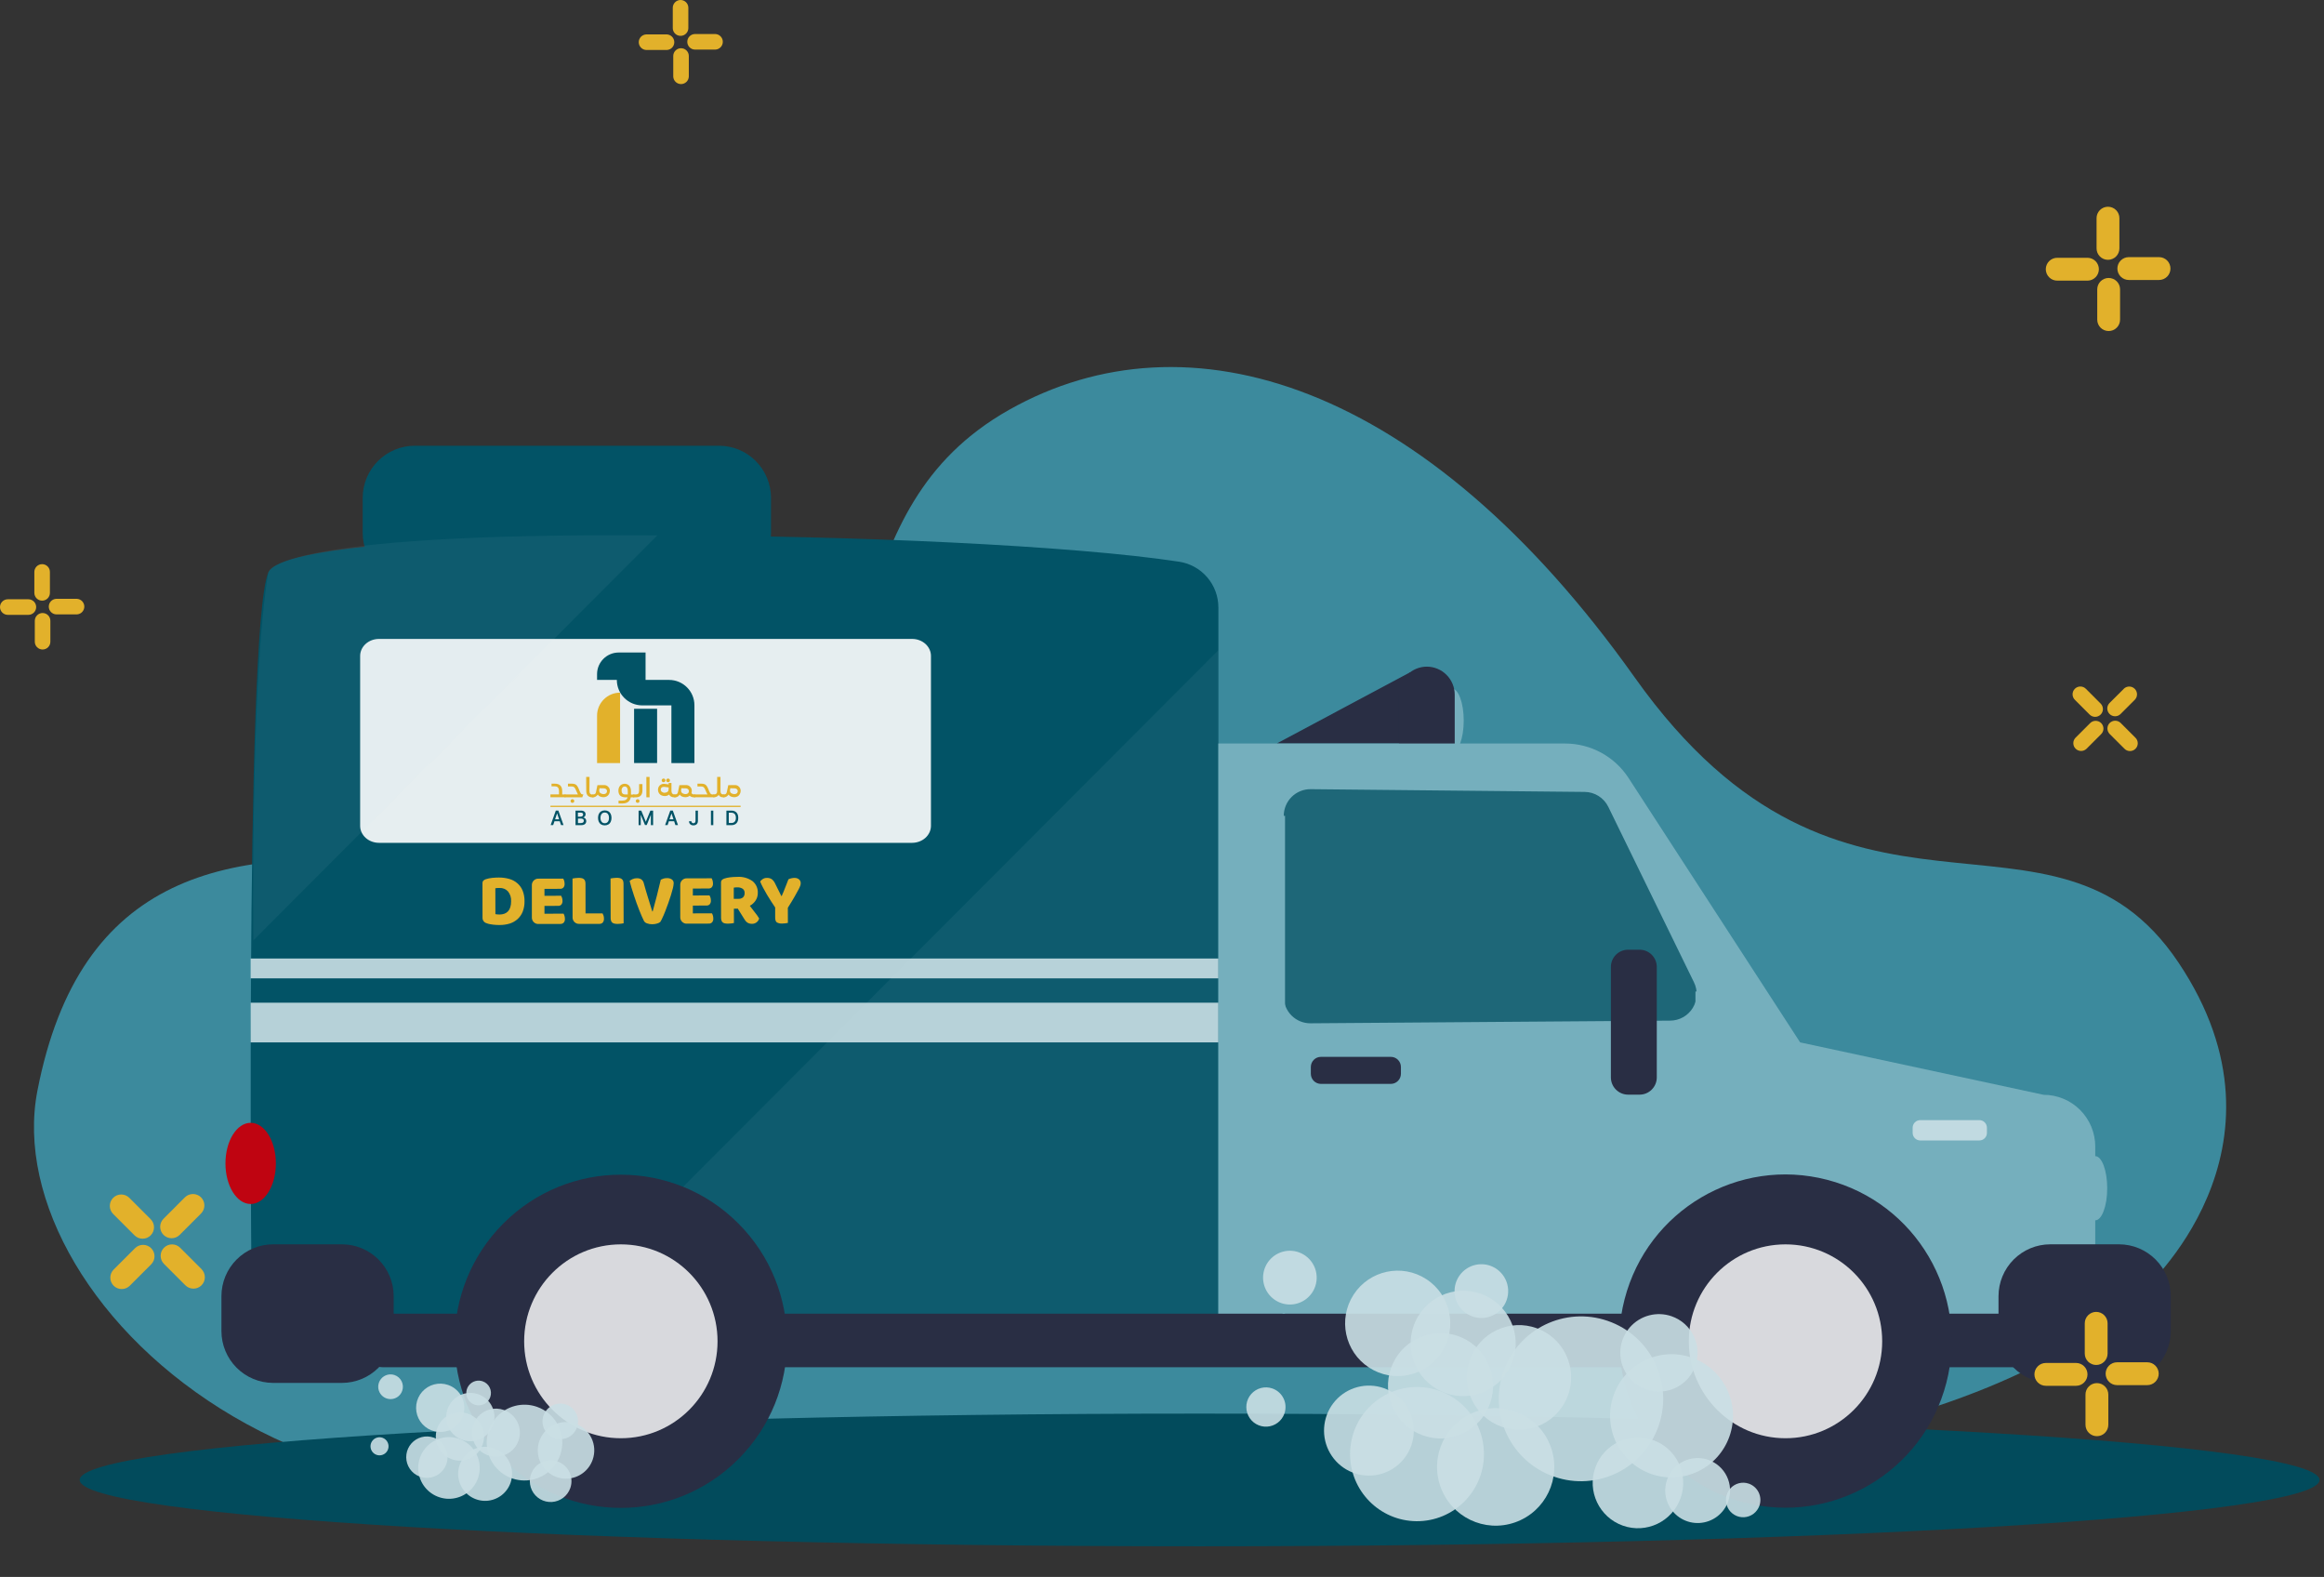 <svg width="342" height="232" viewBox="0 0 342 232" fill="none" xmlns="http://www.w3.org/2000/svg">
<rect x="0" y="0" width="342" height="232" fill="#333333" stroke="none"/>
<path d="M315.227 189.964C315.227 189.964 339.053 169.178 320.586 141.613C302.119 114.048 271.514 143.258 240.578 99.685C209.641 56.111 174.743 45.48 148.495 60.295C122.246 75.11 132.182 104.573 110.511 116.88C88.839 129.187 41.575 127.621 52.102 173.101C62.63 218.581 267.655 237.809 315.227 189.964Z" fill="#3C8A9D"/>
<path d="M118.292 209.548C118.292 209.548 149.828 204.384 137.643 173.323C125.458 142.262 137.099 123.659 114.82 117.022C99.596 112.482 89.913 130.595 61.66 127.337C33.406 124.078 11.735 128.46 5.508 160.462C-0.718 192.464 51.013 239.929 118.292 209.548Z" fill="#3C8A9D"/>
<path d="M176.534 227.495C267.555 227.495 341.342 223.125 341.342 217.735C341.342 212.344 267.555 207.974 176.534 207.974C85.514 207.974 11.727 212.344 11.727 217.735C11.727 223.125 85.514 227.495 176.534 227.495Z" fill="#024B5C"/>
<path d="M37.084 197.336C37.084 197.336 35.884 92.74 39.483 84.23C42.735 76.534 142.757 77.926 173.52 82.64C175.127 82.883 176.594 83.697 177.654 84.932C178.714 86.167 179.297 87.742 179.297 89.371V197.336H37.084Z" fill="#025366"/>
<path d="M105.823 86.072H61.012C58.988 86.065 57.049 85.256 55.618 83.822C54.187 82.388 53.38 80.444 53.373 78.416V73.235C53.38 71.207 54.187 69.263 55.618 67.829C57.049 66.395 58.988 65.586 61.012 65.579H105.823C107.847 65.584 109.787 66.393 111.218 67.827C112.65 69.262 113.457 71.206 113.462 73.235V78.416C113.457 80.445 112.65 82.389 111.218 83.823C109.787 85.258 107.847 86.067 105.823 86.072Z" fill="#025366"/>
<g opacity="0.07">
<path d="M179.289 95.666L100.117 175.015L113.462 195.833H179.289V95.666Z" fill="#CADFE4" fill-opacity="0.9"/>
</g>
<path d="M36.887 177.135C38.935 177.135 40.596 174.462 40.596 171.164C40.596 167.866 38.935 165.192 36.887 165.192C34.838 165.192 33.178 167.866 33.178 171.164C33.178 174.462 34.838 177.135 36.887 177.135Z" fill="#BF0411"/>
<path d="M215.402 106.012C215.402 108.614 214.613 110.734 213.642 110.734C212.672 110.734 211.882 108.622 211.882 106.012C211.882 103.402 212.672 101.29 213.642 101.29C214.613 101.29 215.402 103.41 215.402 106.012Z" fill="#75AFBD"/>
<path d="M310.098 174.818C310.098 177.42 309.308 179.54 308.338 179.54C307.367 179.54 306.578 177.428 306.578 174.818C306.578 172.208 307.367 170.096 308.338 170.096C309.308 170.096 310.098 172.215 310.098 174.818Z" fill="#75AFBD"/>
<path d="M207.542 98.894L187.875 109.39H213.169L207.542 98.894Z" fill="#292E44"/>
<path d="M209.973 113.487C208.885 113.484 207.843 113.049 207.074 112.279C206.305 111.508 205.872 110.464 205.869 109.374V102.192C205.872 101.102 206.305 100.058 207.074 99.287C207.843 98.517 208.885 98.082 209.973 98.079C211.06 98.082 212.102 98.517 212.871 99.287C213.64 100.058 214.073 101.102 214.077 102.192V109.374C214.073 110.464 213.64 111.508 212.871 112.279C212.102 113.049 211.06 113.484 209.973 113.487Z" fill="#292E44"/>
<path d="M179.289 197.336V109.39H230.326C232.181 109.39 234.007 109.854 235.637 110.741C237.268 111.628 238.651 112.909 239.662 114.468L264.908 153.359L300.738 161.071C301.736 161.07 302.724 161.267 303.646 161.65C304.569 162.033 305.406 162.594 306.112 163.301C306.818 164.009 307.378 164.848 307.76 165.772C308.142 166.697 308.338 167.687 308.338 168.688V197.328H179.289V197.336Z" fill="#75AFBD"/>
<path d="M50.334 203.458H40.185C38.171 203.453 36.241 202.649 34.817 201.222C33.393 199.794 32.591 197.86 32.586 195.841V190.684C32.591 188.666 33.393 186.731 34.817 185.304C36.241 183.877 38.171 183.072 40.185 183.067H50.334C52.349 183.072 54.279 183.877 55.703 185.304C57.127 186.731 57.929 188.666 57.934 190.684V195.841C57.928 197.86 57.126 199.793 55.702 201.22C54.278 202.647 52.348 203.452 50.334 203.458Z" fill="#292E44"/>
<path d="M311.85 203.458H301.701C299.687 203.453 297.756 202.649 296.332 201.222C294.908 199.794 294.106 197.86 294.101 195.841V190.684C294.106 188.666 294.908 186.731 296.332 185.304C297.756 183.877 299.687 183.072 301.701 183.067H311.85C313.864 183.072 315.794 183.877 317.218 185.304C318.642 186.731 319.445 188.666 319.45 190.684V195.841C319.445 197.86 318.642 199.794 317.218 201.222C315.794 202.649 313.864 203.453 311.85 203.458Z" fill="#292E44"/>
<path d="M298.536 201.149H56.309C55.531 201.146 54.786 200.836 54.236 200.284C53.685 199.733 53.375 198.986 53.373 198.207V196.213C53.375 195.434 53.685 194.687 54.236 194.136C54.786 193.584 55.531 193.273 56.309 193.271H298.536C299.314 193.273 300.059 193.584 300.609 194.136C301.159 194.687 301.469 195.434 301.472 196.213V198.207C301.47 198.987 301.161 199.734 300.61 200.286C300.06 200.837 299.314 201.148 298.536 201.149Z" fill="#292E44"/>
<path d="M286.423 203.456C289.813 190.352 281.962 176.974 268.887 173.576C255.812 170.178 242.464 178.047 239.074 191.151C235.683 204.255 243.534 217.633 256.609 221.031C269.684 224.429 283.032 216.56 286.423 203.456Z" fill="#292E44"/>
<path d="M108.658 214.668C118.209 205.095 118.209 189.575 108.658 180.003C99.107 170.431 83.622 170.431 74.07 180.003C64.519 189.575 64.519 205.095 74.07 214.668C83.622 224.24 99.107 224.24 108.658 214.668Z" fill="#292E44"/>
<path d="M91.365 211.597C99.223 211.597 105.594 205.212 105.594 197.336C105.594 189.46 99.223 183.075 91.365 183.075C83.506 183.075 77.135 189.46 77.135 197.336C77.135 205.212 83.506 211.597 91.365 211.597Z" fill="#D8D9DD"/>
<path d="M262.754 211.597C270.612 211.597 276.983 205.212 276.983 197.336C276.983 189.46 270.612 183.075 262.754 183.075C254.895 183.075 248.525 189.46 248.525 197.336C248.525 205.212 254.895 211.597 262.754 211.597Z" fill="#D8D9DD"/>
<path d="M188.917 120.028V146.636C188.917 147.153 189.019 147.664 189.217 148.142C189.416 148.619 189.706 149.052 190.072 149.416C190.439 149.779 190.873 150.067 191.35 150.262C191.828 150.457 192.339 150.555 192.855 150.551L245.802 150.156C246.463 150.152 247.113 149.979 247.689 149.655C248.266 149.33 248.751 148.865 249.099 148.301C249.446 147.737 249.646 147.094 249.678 146.432C249.71 145.77 249.574 145.111 249.282 144.516L236.679 118.707C236.36 118.055 235.866 117.504 235.253 117.115C234.64 116.727 233.932 116.517 233.206 116.509L192.871 116.105C192.354 116.101 191.841 116.199 191.362 116.394C190.883 116.59 190.447 116.878 190.08 117.242C189.712 117.607 189.42 118.041 189.221 118.519C189.021 118.997 188.918 119.51 188.917 120.028Z" fill="#1E6778"/>
<path d="M241.288 161.047H239.583C238.914 161.045 238.273 160.778 237.799 160.303C237.326 159.829 237.059 159.186 237.058 158.516V142.254C237.059 141.583 237.326 140.94 237.799 140.466C238.273 139.992 238.914 139.725 239.583 139.723H241.288C241.957 139.725 242.598 139.992 243.071 140.466C243.545 140.94 243.811 141.583 243.813 142.254V158.516C243.811 159.186 243.545 159.829 243.071 160.303C242.598 160.778 241.957 161.045 241.288 161.047Z" fill="#292E44"/>
<path d="M189.106 120.028H188.735V193.27H189.106V120.028Z" fill="#75AFBD"/>
<path d="M249.874 145.869H249.503V176.257H249.874V145.869Z" fill="#75AFBD"/>
<path d="M204.677 159.465H194.386C193.993 159.464 193.616 159.308 193.338 159.029C193.06 158.75 192.903 158.372 192.902 157.978V156.974C192.903 156.58 193.06 156.202 193.338 155.923C193.616 155.645 193.993 155.488 194.386 155.487H204.677C205.07 155.488 205.447 155.645 205.725 155.923C206.004 156.202 206.16 156.58 206.161 156.974V157.978C206.159 158.372 206.002 158.749 205.724 159.027C205.446 159.306 205.07 159.463 204.677 159.465Z" fill="#292E44"/>
<path d="M134.234 124H55.766C55.033 123.998 54.331 123.735 53.813 123.268C53.295 122.801 53.002 122.169 53 121.508V96.492C53.002 95.831 53.295 95.199 53.813 94.732C54.331 94.265 55.033 94.002 55.766 94H134.234C134.967 94.002 135.669 94.265 136.187 94.732C136.705 95.199 136.998 95.831 137 96.492V121.508C136.996 122.168 136.703 122.8 136.185 123.266C135.667 123.732 134.966 123.996 134.234 124Z" fill="white" fill-opacity="0.9"/>
<path d="M82.732 116.886H83.146L83.245 116.919V117.257L83.146 117.289H81V116.875H82.264V116.418C82.264 116.167 82.209 115.982 82.111 115.862C82.013 115.742 81.85 115.688 81.632 115.688H81.163V115.295H81.621C81.992 115.295 82.275 115.383 82.46 115.568C82.645 115.753 82.732 116.025 82.732 116.407V116.886Z" fill="#E2B12B"/>
<path d="M83.081 117.3L83.092 116.886H85.118V116.952C85.086 116.919 85.053 116.875 85.02 116.821C84.988 116.755 84.944 116.668 84.89 116.548L84.759 116.254C84.694 116.102 84.628 115.982 84.574 115.906C84.519 115.829 84.454 115.775 84.388 115.753C84.323 115.72 84.236 115.709 84.127 115.709H83.582V115.295H84.127C84.323 115.295 84.476 115.317 84.596 115.361C84.715 115.404 84.824 115.481 84.912 115.59C84.999 115.699 85.086 115.862 85.173 116.069L85.293 116.374C85.347 116.505 85.402 116.614 85.445 116.679C85.489 116.755 85.543 116.799 85.576 116.832C85.62 116.864 85.707 116.875 85.849 116.875L85.685 117.3H85.554H83.081ZM84.04 118.041C83.985 117.987 83.964 117.921 83.964 117.856C83.964 117.78 83.985 117.714 84.04 117.66C84.094 117.605 84.16 117.583 84.236 117.583C84.312 117.583 84.378 117.605 84.432 117.66C84.487 117.714 84.508 117.78 84.508 117.856C84.508 117.932 84.487 117.997 84.432 118.041C84.378 118.096 84.312 118.117 84.236 118.117C84.149 118.117 84.083 118.096 84.04 118.041Z" fill="#E2B12B"/>
<path d="M86.502 117.06C86.35 116.897 86.273 116.657 86.273 116.352L86.263 115.077V114.304H86.753V115.077L86.742 116.352C86.742 116.548 86.785 116.69 86.862 116.777C86.938 116.864 87.069 116.908 87.232 116.908H87.254L87.352 116.94V117.278L87.254 117.311H87.167C86.873 117.3 86.655 117.213 86.502 117.06Z" fill="#E2B12B"/>
<path d="M87.701 116.559L87.919 115.513L88.888 115.502C89.106 115.502 89.281 115.556 89.422 115.676C89.564 115.785 89.662 115.927 89.705 116.079C89.76 116.232 89.76 116.406 89.716 116.581C89.673 116.755 89.597 116.897 89.487 117.016C89.379 117.136 89.237 117.213 89.063 117.256C88.899 117.3 88.725 117.3 88.529 117.256C88.256 117.191 88.071 117.082 87.973 116.897L87.886 117.006C87.831 117.071 87.766 117.125 87.701 117.169C87.603 117.234 87.505 117.267 87.406 117.289H87.243L87.145 117.256V116.918L87.243 116.886C87.287 116.886 87.33 116.886 87.374 116.875C87.472 116.864 87.559 116.82 87.614 116.755C87.646 116.733 87.668 116.657 87.701 116.559ZM88.235 115.97L88.202 116.112C88.158 116.297 88.18 116.461 88.246 116.57C88.322 116.69 88.453 116.766 88.638 116.809C88.757 116.831 88.856 116.842 88.954 116.82C89.052 116.799 89.128 116.766 89.193 116.711C89.259 116.657 89.291 116.581 89.313 116.493C89.346 116.352 89.313 116.232 89.226 116.134C89.139 116.036 88.997 115.981 88.79 115.981L88.235 115.97Z" fill="#E2B12B"/>
<path d="M92.822 117.3C92.778 117.551 92.68 117.747 92.527 117.899C92.309 118.117 91.983 118.215 91.536 118.215H91.024V117.79H91.547C91.797 117.79 91.983 117.747 92.113 117.66C92.244 117.572 92.32 117.453 92.353 117.3H92.059C91.71 117.3 91.449 117.213 91.264 117.049C91.089 116.886 91.002 116.635 91.002 116.298C91.002 116.112 91.046 115.938 91.122 115.786C91.198 115.633 91.307 115.513 91.449 115.437C91.59 115.35 91.754 115.306 91.928 115.306C92.113 115.306 92.266 115.35 92.408 115.437C92.549 115.524 92.658 115.644 92.734 115.807C92.811 115.971 92.854 116.156 92.854 116.363V116.897H93.257L93.356 116.93V117.267L93.257 117.3H92.822ZM92.386 116.886V116.352C92.386 116.145 92.342 115.982 92.266 115.873C92.19 115.764 92.07 115.709 91.928 115.709C91.841 115.709 91.765 115.731 91.689 115.786C91.623 115.829 91.569 115.905 91.525 115.993C91.481 116.08 91.471 116.178 91.471 116.298C91.471 116.505 91.514 116.646 91.612 116.744C91.71 116.842 91.852 116.886 92.048 116.886H92.386Z" fill="#E2B12B"/>
<path d="M93.628 117.3H93.236L93.138 117.268V116.919L93.236 116.886H93.562C93.726 116.886 93.857 116.843 93.933 116.755C94.009 116.668 94.053 116.538 94.053 116.341V115.361H94.543V116.341C94.532 116.657 94.445 116.886 94.293 117.05C94.14 117.213 93.922 117.3 93.628 117.3ZM93.639 118.041C93.584 117.987 93.562 117.921 93.562 117.856C93.562 117.78 93.584 117.714 93.639 117.66C93.693 117.605 93.759 117.584 93.835 117.584C93.911 117.584 93.977 117.605 94.031 117.66C94.085 117.714 94.107 117.78 94.107 117.856C94.107 117.932 94.085 117.998 94.031 118.041C93.977 118.096 93.911 118.117 93.835 118.117C93.759 118.117 93.693 118.096 93.639 118.041Z" fill="#E2B12B"/>
<path d="M95.121 114.304H95.589V115.099V117.3H95.121V115.099V114.304Z" fill="#E2B12B"/>
<path d="M99.315 117.3H99.195C99.01 117.3 98.858 117.256 98.727 117.18C98.607 117.104 98.52 117.017 98.465 116.897C98.335 117.017 98.149 117.093 97.91 117.115C97.877 117.115 97.833 117.115 97.801 117.115C97.648 117.115 97.507 117.082 97.365 117.028C97.223 116.973 97.103 116.875 97.005 116.744C96.907 116.614 96.853 116.461 96.831 116.276C96.831 116.243 96.831 116.21 96.831 116.178C96.831 116.036 96.864 115.894 96.929 115.764C96.995 115.633 97.103 115.513 97.256 115.426C97.376 115.361 97.507 115.317 97.659 115.317C97.703 115.317 97.757 115.317 97.801 115.328L98.4 115.404V115.197H98.814V116.363C98.814 116.537 98.858 116.668 98.934 116.755C99.021 116.842 99.13 116.886 99.293 116.886H99.315L99.413 116.93V117.267L99.315 117.3ZM97.768 116.635C97.801 116.635 97.833 116.635 97.866 116.624C98.226 116.592 98.4 116.407 98.4 116.069C98.4 116.047 98.4 116.014 98.4 115.993V115.851L97.823 115.775C97.779 115.775 97.735 115.764 97.692 115.764C97.55 115.764 97.452 115.796 97.365 115.862C97.278 115.938 97.234 116.036 97.234 116.156V116.2C97.245 116.287 97.267 116.363 97.321 116.428C97.376 116.494 97.452 116.537 97.539 116.57C97.615 116.624 97.692 116.635 97.768 116.635ZM97.452 115.001C97.398 114.947 97.376 114.881 97.376 114.816C97.376 114.74 97.398 114.674 97.452 114.62C97.507 114.565 97.572 114.543 97.648 114.543C97.725 114.543 97.79 114.565 97.844 114.62C97.899 114.674 97.921 114.74 97.921 114.816C97.921 114.892 97.899 114.957 97.844 115.001C97.79 115.056 97.725 115.077 97.648 115.077C97.572 115.077 97.507 115.056 97.452 115.001ZM98.117 115.001C98.062 114.947 98.04 114.881 98.04 114.816C98.04 114.74 98.062 114.674 98.117 114.62C98.171 114.565 98.237 114.543 98.313 114.543C98.389 114.543 98.454 114.565 98.509 114.62C98.563 114.674 98.585 114.74 98.585 114.816C98.585 114.892 98.563 114.957 98.509 115.001C98.454 115.056 98.389 115.077 98.313 115.077C98.237 115.077 98.171 115.056 98.117 115.001Z" fill="#E2B12B"/>
<path d="M99.947 117.016C99.893 117.082 99.827 117.136 99.762 117.18C99.664 117.245 99.566 117.278 99.468 117.3H99.304L99.206 117.267V116.918L99.304 116.886C99.348 116.886 99.391 116.886 99.435 116.875C99.533 116.864 99.62 116.82 99.675 116.755C99.707 116.722 99.729 116.657 99.762 116.559L99.98 115.513L100.949 115.502C101.167 115.502 101.342 115.556 101.483 115.676C101.625 115.785 101.723 115.927 101.767 116.079C101.821 116.232 101.821 116.406 101.778 116.581C101.767 116.613 101.756 116.646 101.756 116.679C101.778 116.711 101.799 116.733 101.821 116.755C101.897 116.842 102.017 116.886 102.181 116.886H102.235L102.333 116.929V117.267L102.235 117.3H102.093C101.919 117.3 101.767 117.267 101.636 117.18C101.581 117.147 101.538 117.114 101.494 117.071C101.396 117.158 101.265 117.223 101.124 117.256C100.96 117.3 100.786 117.3 100.59 117.256C100.318 117.191 100.132 117.082 100.034 116.897L99.947 117.016ZM100.285 115.97L100.252 116.112C100.209 116.297 100.23 116.461 100.296 116.57C100.372 116.69 100.503 116.766 100.688 116.809C100.808 116.831 100.906 116.842 101.004 116.82C101.102 116.799 101.178 116.766 101.244 116.711C101.309 116.657 101.342 116.581 101.363 116.493C101.396 116.352 101.363 116.232 101.276 116.134C101.189 116.036 101.048 115.981 100.84 115.981L100.285 115.97Z" fill="#E2B12B"/>
<path d="M102.137 117.3L102.148 116.886H104.175V116.952C104.142 116.919 104.109 116.875 104.077 116.821C104.044 116.755 104 116.668 103.946 116.548L103.815 116.254C103.75 116.102 103.684 115.982 103.63 115.906C103.575 115.829 103.51 115.775 103.445 115.753C103.379 115.72 103.292 115.709 103.183 115.709H102.638V115.295H103.183C103.379 115.295 103.532 115.317 103.652 115.361C103.772 115.404 103.88 115.481 103.968 115.59C104.055 115.699 104.142 115.862 104.229 116.069L104.349 116.374C104.403 116.505 104.458 116.614 104.502 116.679C104.545 116.755 104.6 116.799 104.643 116.832C104.687 116.864 104.763 116.875 104.861 116.886H105.035L105.133 116.919V117.267L105.025 117.289H102.137V117.3Z" fill="#E2B12B"/>
<path d="M106.615 116.93V117.267L106.517 117.3H106.397C106.212 117.3 106.06 117.256 105.962 117.18C105.863 117.104 105.776 116.995 105.722 116.864H105.787C105.744 116.995 105.646 117.104 105.515 117.18C105.373 117.256 105.232 117.3 105.068 117.3H105.046L104.948 117.267V116.919L105.046 116.886H105.068C105.221 116.886 105.34 116.842 105.428 116.755C105.504 116.668 105.547 116.537 105.537 116.363V115.077V114.304H106.027V115.077V116.363C106.016 116.537 106.06 116.668 106.136 116.755C106.212 116.842 106.332 116.886 106.495 116.886H106.517L106.615 116.93Z" fill="#E2B12B"/>
<path d="M106.953 116.559L107.171 115.513L108.14 115.502C108.358 115.502 108.533 115.556 108.674 115.676C108.816 115.785 108.914 115.927 108.958 116.079C109.012 116.232 109.012 116.406 108.969 116.581C108.925 116.755 108.849 116.897 108.74 117.016C108.631 117.136 108.489 117.213 108.315 117.256C108.151 117.3 107.977 117.3 107.781 117.256C107.509 117.191 107.323 117.082 107.225 116.897L107.138 117.006C107.084 117.071 107.018 117.125 106.953 117.169C106.855 117.234 106.757 117.267 106.659 117.289H106.495L106.397 117.256V116.918L106.495 116.886C106.539 116.886 106.582 116.886 106.626 116.875C106.724 116.864 106.811 116.82 106.866 116.755C106.888 116.733 106.92 116.657 106.953 116.559ZM107.476 115.97L107.443 116.112C107.4 116.297 107.421 116.461 107.487 116.57C107.563 116.69 107.694 116.766 107.879 116.809C107.999 116.831 108.097 116.842 108.195 116.82C108.293 116.799 108.369 116.766 108.435 116.711C108.5 116.657 108.533 116.581 108.555 116.493C108.587 116.352 108.555 116.232 108.467 116.134C108.38 116.036 108.239 115.981 108.032 115.981L107.476 115.97Z" fill="#E2B12B"/>
<path d="M82.558 121.386L82.373 120.819H81.599L81.403 121.386H81.033L81.795 119.25H82.166L82.928 121.386H82.558ZM81.992 119.643L81.686 120.536H82.275L81.981 119.643H81.992Z" fill="#025366"/>
<path d="M85.543 121.396H84.694V119.261H85.543C85.728 119.261 85.881 119.315 86.001 119.413C86.121 119.511 86.175 119.642 86.175 119.806C86.175 119.925 86.143 120.023 86.066 120.111C85.99 120.198 85.903 120.252 85.805 120.274V120.263C85.947 120.285 86.055 120.339 86.143 120.437C86.23 120.536 86.273 120.655 86.273 120.797C86.273 120.982 86.208 121.135 86.077 121.244C85.947 121.342 85.772 121.396 85.543 121.396ZM85.042 119.555V120.154H85.391C85.663 120.154 85.805 120.045 85.816 119.838C85.816 119.653 85.696 119.555 85.467 119.555H85.042ZM85.042 121.091H85.478C85.761 121.091 85.914 120.982 85.914 120.753C85.914 120.536 85.761 120.427 85.467 120.427H85.053V121.091H85.042Z" fill="#025366"/>
<path d="M88.997 119.228C89.204 119.228 89.378 119.272 89.52 119.359C89.673 119.446 89.782 119.577 89.869 119.74C89.945 119.904 89.989 120.1 89.989 120.328C89.989 120.557 89.945 120.742 89.869 120.917C89.793 121.08 89.673 121.211 89.52 121.298C89.368 121.385 89.193 121.429 88.997 121.429C88.79 121.429 88.616 121.385 88.474 121.298C88.322 121.211 88.213 121.08 88.126 120.917C88.049 120.753 88.006 120.557 88.006 120.328C88.006 120.1 88.049 119.904 88.126 119.74C88.202 119.577 88.322 119.446 88.474 119.359C88.627 119.272 88.801 119.228 88.997 119.228ZM88.997 119.544C88.801 119.544 88.648 119.609 88.54 119.751C88.43 119.893 88.365 120.078 88.365 120.328C88.365 120.568 88.42 120.764 88.54 120.906C88.648 121.048 88.801 121.113 88.997 121.113C89.193 121.113 89.346 121.048 89.455 120.906C89.564 120.764 89.618 120.579 89.618 120.328C89.618 120.089 89.564 119.893 89.455 119.751C89.346 119.609 89.193 119.544 88.997 119.544Z" fill="#025366"/>
<path d="M96.112 121.396H95.785V119.838H95.796L95.175 121.374H94.914L94.282 119.838H94.293V121.396H93.977V119.261H94.369L95.044 120.917H95.033L95.709 119.261H96.112V121.396Z" fill="#025366"/>
<path d="M99.391 121.386L99.206 120.819H98.433L98.248 121.386H97.877L98.64 119.25H99.01L99.773 121.386H99.391ZM98.825 119.643L98.52 120.536H99.108L98.803 119.643H98.825Z" fill="#025366"/>
<path d="M101.396 120.819H101.745C101.745 120.906 101.778 120.982 101.832 121.037C101.887 121.091 101.952 121.113 102.039 121.113C102.246 121.113 102.344 120.993 102.355 120.753V119.261H102.704V120.764C102.704 120.971 102.649 121.146 102.529 121.255C102.41 121.364 102.246 121.429 102.039 121.429C101.908 121.429 101.799 121.407 101.701 121.353C101.603 121.298 101.527 121.233 101.473 121.135C101.418 121.058 101.396 120.95 101.396 120.819Z" fill="#025366"/>
<path d="M104.97 119.261H104.621V121.396H104.97V119.261Z" fill="#025366"/>
<path d="M106.898 119.261H107.65C107.966 119.261 108.206 119.359 108.38 119.544C108.555 119.729 108.642 119.991 108.642 120.328C108.642 120.666 108.555 120.928 108.38 121.113C108.206 121.298 107.955 121.396 107.65 121.396H106.898V119.261ZM107.247 119.566V121.08H107.618C107.835 121.08 107.999 121.015 108.119 120.884C108.239 120.753 108.293 120.568 108.293 120.328C108.293 120.078 108.239 119.893 108.119 119.762C107.999 119.631 107.835 119.566 107.618 119.566H107.247Z" fill="#025366"/>
<path d="M108.99 118.542H81V118.727H108.99V118.542Z" fill="#E2B12B"/>
<path d="M91.252 112.267H87.864V105.294C87.864 103.42 89.379 101.905 91.252 101.905V112.267Z" fill="#E2B12B"/>
<g clip-path="url(#clip0_237_13788)">
<path d="M96.7 104.28H93.312V112.256H96.7V104.28Z" fill="#025366"/>
</g>
<path d="M98.454 100.031H95.001V96H91.046C89.291 96 87.864 97.427 87.864 99.181V100.031H90.773C90.773 102.101 92.451 103.779 94.521 103.779H98.803V112.267H102.192V103.779C102.202 101.709 100.525 100.031 98.454 100.031Z" fill="#025366"/>
<path d="M291.283 167.786H282.578C282.284 167.785 282.001 167.667 281.793 167.458C281.584 167.249 281.467 166.966 281.466 166.67V165.911C281.467 165.616 281.584 165.333 281.793 165.124C282.001 164.915 282.284 164.797 282.578 164.796H291.283C291.578 164.797 291.86 164.915 292.069 165.124C292.277 165.333 292.395 165.616 292.396 165.911V166.67C292.396 166.817 292.368 166.962 292.312 167.098C292.256 167.233 292.174 167.356 292.071 167.46C291.967 167.563 291.844 167.645 291.709 167.701C291.574 167.757 291.429 167.786 291.283 167.786Z" fill="#CADFE4" fill-opacity="0.9"/>
<path d="M265.027 161.142C265.027 161.866 264.812 162.574 264.411 163.177C264.009 163.779 263.439 164.248 262.771 164.525C262.103 164.803 261.369 164.875 260.66 164.734C259.951 164.593 259.3 164.244 258.789 163.732C258.278 163.219 257.93 162.567 257.789 161.857C257.648 161.146 257.72 160.41 257.997 159.741C258.273 159.072 258.742 158.5 259.343 158.097C259.944 157.695 260.65 157.48 261.373 157.48C261.853 157.48 262.328 157.574 262.772 157.758C263.215 157.942 263.618 158.212 263.957 158.552C264.297 158.892 264.566 159.296 264.749 159.74C264.933 160.185 265.027 160.661 265.027 161.142Z" fill="#75AFBD"/>
<path d="M73.519 136.089C73.392 136.089 73.25 136.089 73.093 136.081C72.935 136.073 72.769 136.057 72.595 136.041C72.422 136.026 72.256 135.994 72.082 135.962C71.921 135.933 71.762 135.888 71.609 135.828C71.434 135.781 71.28 135.677 71.171 135.532C71.062 135.387 71.005 135.21 71.009 135.029L71.001 129.919C70.997 129.855 71.006 129.79 71.028 129.728C71.049 129.667 71.083 129.611 71.127 129.563C71.225 129.472 71.34 129.402 71.467 129.358C71.79 129.252 72.123 129.183 72.461 129.152C72.808 129.121 73.124 129.105 73.4 129.105C73.923 129.1 74.444 129.169 74.947 129.31C75.387 129.432 75.794 129.651 76.139 129.951C76.478 130.246 76.743 130.617 76.912 131.035C77.105 131.528 77.199 132.055 77.188 132.585C77.2 133.106 77.111 133.624 76.928 134.111C76.764 134.53 76.507 134.905 76.178 135.211C75.842 135.511 75.447 135.737 75.018 135.875C74.532 136.022 74.026 136.094 73.519 136.089ZM72.903 134.491C72.982 134.507 73.085 134.515 73.195 134.531C73.305 134.546 73.424 134.546 73.519 134.546C73.752 134.547 73.984 134.51 74.205 134.436C74.407 134.365 74.591 134.248 74.742 134.096C74.903 133.925 75.022 133.72 75.089 133.495C75.18 133.211 75.223 132.914 75.215 132.617C75.254 132.082 75.088 131.553 74.75 131.137C74.593 130.972 74.403 130.841 74.192 130.755C73.981 130.669 73.754 130.63 73.526 130.639C73.424 130.639 73.321 130.647 73.219 130.647C73.116 130.647 73.006 130.663 72.895 130.679L72.903 134.491Z" fill="#E2B12B"/>
<path d="M78.269 130.291C78.258 130.155 78.276 130.018 78.323 129.889C78.369 129.76 78.443 129.644 78.539 129.547C78.635 129.449 78.751 129.374 78.879 129.327C79.007 129.279 79.144 129.26 79.28 129.271L82.886 129.263C82.944 129.362 82.989 129.468 83.02 129.579C83.062 129.715 83.083 129.856 83.084 129.998C83.095 130.104 83.085 130.212 83.054 130.314C83.023 130.416 82.971 130.51 82.902 130.592C82.839 130.651 82.765 130.697 82.683 130.727C82.602 130.757 82.515 130.77 82.429 130.766L80.124 130.773V131.794L82.579 131.786C82.635 131.883 82.68 131.987 82.713 132.094C82.755 132.227 82.776 132.366 82.776 132.506C82.797 132.719 82.735 132.931 82.602 133.099C82.54 133.158 82.467 133.204 82.387 133.234C82.307 133.264 82.222 133.277 82.137 133.273L80.124 133.281V134.428L82.934 134.42C82.992 134.519 83.037 134.625 83.068 134.736C83.109 134.872 83.13 135.013 83.131 135.155C83.142 135.261 83.132 135.369 83.101 135.471C83.07 135.573 83.018 135.667 82.95 135.749C82.887 135.809 82.812 135.856 82.731 135.887C82.65 135.919 82.563 135.933 82.476 135.93L79.288 135.938C79.152 135.95 79.015 135.932 78.887 135.885C78.758 135.839 78.642 135.765 78.545 135.668C78.448 135.572 78.373 135.456 78.326 135.327C78.278 135.199 78.259 135.062 78.269 134.926V130.291Z" fill="#E2B12B"/>
<path d="M85.278 135.922C85.142 135.934 85.005 135.916 84.877 135.869C84.748 135.823 84.632 135.749 84.535 135.652C84.438 135.556 84.363 135.44 84.316 135.312C84.268 135.183 84.249 135.046 84.26 134.91L84.252 129.255C84.331 129.239 84.457 129.223 84.63 129.191C84.798 129.167 84.966 129.154 85.136 129.152C85.284 129.151 85.432 129.165 85.578 129.191C85.694 129.212 85.805 129.258 85.901 129.326C85.992 129.398 86.06 129.494 86.098 129.603C86.148 129.75 86.169 129.906 86.162 130.061L86.169 134.388L88.671 134.38C88.729 134.483 88.776 134.592 88.813 134.704C88.858 134.839 88.879 134.981 88.876 135.124C88.898 135.345 88.833 135.566 88.695 135.741C88.629 135.802 88.552 135.849 88.468 135.88C88.384 135.912 88.295 135.926 88.206 135.922H85.278Z" fill="#E2B12B"/>
<path d="M91.773 135.835C91.649 135.868 91.522 135.889 91.394 135.898C91.226 135.92 91.058 135.931 90.889 135.93C90.741 135.93 90.593 135.917 90.447 135.89C90.33 135.87 90.22 135.824 90.123 135.756C90.033 135.684 89.964 135.588 89.926 135.479C89.877 135.331 89.855 135.176 89.863 135.02L89.847 129.246C89.926 129.231 90.052 129.215 90.226 129.183C90.393 129.158 90.562 129.145 90.731 129.144C90.879 129.143 91.027 129.156 91.173 129.183C91.289 129.203 91.4 129.249 91.496 129.318C91.587 129.389 91.656 129.485 91.694 129.594C91.743 129.742 91.764 129.898 91.757 130.053L91.773 135.835Z" fill="#E2B12B"/>
<path d="M97.163 135.645C97.022 135.753 96.861 135.831 96.689 135.875C96.461 135.942 96.225 135.977 95.987 135.977C95.718 135.983 95.45 135.937 95.198 135.843C95.004 135.78 94.843 135.643 94.748 135.463C94.669 135.297 94.567 135.076 94.448 134.815C94.33 134.554 94.211 134.253 94.077 133.921C93.943 133.589 93.817 133.249 93.683 132.877C93.548 132.505 93.414 132.133 93.296 131.754C93.177 131.374 93.051 131.002 92.941 130.638C92.83 130.275 92.736 129.934 92.657 129.61C92.785 129.49 92.935 129.396 93.099 129.333C93.292 129.248 93.502 129.204 93.714 129.207C93.946 129.197 94.177 129.255 94.377 129.373C94.576 129.527 94.712 129.749 94.756 129.998C94.953 130.71 95.15 131.398 95.356 132.046C95.561 132.695 95.766 133.375 95.987 134.087H96.05C96.247 133.399 96.445 132.655 96.65 131.841C96.855 131.026 97.052 130.227 97.242 129.42C97.377 129.355 97.517 129.3 97.66 129.254C97.824 129.207 97.995 129.186 98.165 129.191C98.407 129.181 98.646 129.245 98.852 129.373C98.948 129.437 99.025 129.526 99.075 129.63C99.125 129.735 99.146 129.851 99.136 129.966C99.123 130.204 99.086 130.44 99.025 130.67C98.947 130.978 98.852 131.319 98.733 131.706C98.615 132.094 98.481 132.489 98.331 132.908C98.181 133.328 98.031 133.715 97.889 134.087C97.747 134.459 97.605 134.783 97.471 135.06C97.385 135.263 97.282 135.459 97.163 135.645Z" fill="#E2B12B"/>
<path d="M100.107 130.244C100.095 130.107 100.113 129.97 100.16 129.842C100.206 129.713 100.28 129.596 100.376 129.499C100.472 129.402 100.588 129.327 100.716 129.279C100.844 129.232 100.981 129.213 101.117 129.223L104.723 129.215C104.781 129.315 104.826 129.421 104.858 129.532C104.899 129.668 104.92 129.809 104.921 129.951C104.932 130.057 104.922 130.164 104.891 130.266C104.86 130.368 104.808 130.463 104.739 130.544C104.676 130.604 104.602 130.65 104.52 130.68C104.439 130.71 104.352 130.723 104.266 130.718L101.961 130.726V131.746L104.416 131.738C104.472 131.836 104.517 131.939 104.55 132.047C104.592 132.18 104.613 132.319 104.613 132.458C104.635 132.671 104.572 132.884 104.439 133.051C104.377 133.111 104.304 133.156 104.224 133.186C104.144 133.216 104.059 133.23 103.974 133.225L101.961 133.233V134.38L104.771 134.372C104.829 134.472 104.874 134.578 104.905 134.689C104.946 134.825 104.968 134.966 104.968 135.108C104.98 135.214 104.969 135.321 104.938 135.423C104.907 135.525 104.855 135.62 104.786 135.701C104.724 135.762 104.65 135.81 104.568 135.841C104.487 135.872 104.4 135.887 104.313 135.883L101.125 135.891C100.989 135.903 100.852 135.885 100.724 135.838C100.595 135.791 100.479 135.717 100.382 135.621C100.285 135.525 100.21 135.408 100.163 135.28C100.115 135.152 100.096 135.015 100.107 134.879V130.244Z" fill="#E2B12B"/>
<path d="M107.999 133.692L108.006 135.796C107.882 135.829 107.756 135.85 107.628 135.859C107.46 135.881 107.291 135.892 107.123 135.891C106.974 135.891 106.826 135.878 106.681 135.851C106.566 135.833 106.458 135.786 106.365 135.717C106.274 135.647 106.208 135.55 106.176 135.44C106.126 135.292 106.105 135.137 106.112 134.981L106.104 129.824C106.1 129.76 106.109 129.695 106.131 129.633C106.153 129.572 106.187 129.516 106.231 129.468C106.328 129.377 106.444 129.307 106.57 129.263C106.849 129.169 107.138 129.105 107.43 129.073C107.779 129.031 108.129 129.01 108.48 129.01C109.288 128.949 110.092 129.173 110.753 129.642C111.005 129.849 111.205 130.112 111.338 130.41C111.471 130.708 111.533 131.033 111.518 131.359C111.528 131.773 111.406 132.18 111.171 132.521C110.957 132.831 110.673 133.086 110.342 133.265C110.603 133.621 110.863 133.953 111.116 134.269C111.338 134.538 111.538 134.824 111.716 135.124C111.656 135.359 111.517 135.566 111.321 135.709C111.132 135.844 110.906 135.916 110.674 135.915C110.532 135.918 110.391 135.9 110.256 135.859C110.146 135.825 110.042 135.775 109.948 135.709C109.857 135.64 109.775 135.561 109.703 135.472C109.629 135.373 109.56 135.27 109.498 135.163L108.575 133.684L107.999 133.692ZM108.685 132.237C108.923 132.25 109.156 132.174 109.34 132.023C109.423 131.941 109.487 131.842 109.527 131.733C109.568 131.623 109.585 131.507 109.577 131.39C109.586 131.272 109.567 131.154 109.52 131.045C109.473 130.936 109.401 130.84 109.309 130.766C109.058 130.603 108.761 130.528 108.464 130.552C108.354 130.552 108.267 130.56 108.204 130.56C108.141 130.56 108.062 130.576 107.983 130.592V132.237H108.685Z" fill="#E2B12B"/>
<path d="M115.946 135.78C115.824 135.812 115.7 135.833 115.575 135.843C115.413 135.865 115.249 135.876 115.086 135.875C114.822 135.891 114.56 135.833 114.328 135.709C114.162 135.598 114.075 135.361 114.075 134.989V133.51C113.894 133.241 113.697 132.94 113.483 132.616C113.27 132.292 113.065 131.952 112.86 131.612C112.655 131.271 112.465 130.931 112.292 130.599C112.135 130.303 111.992 130 111.866 129.69C111.971 129.545 112.102 129.422 112.252 129.326C112.433 129.21 112.645 129.152 112.86 129.16C113.103 129.148 113.345 129.209 113.554 129.334C113.778 129.505 113.955 129.731 114.067 129.99L114.975 131.817H115.038C115.141 131.588 115.228 131.382 115.306 131.2C115.385 131.018 115.456 130.829 115.527 130.639C115.598 130.449 115.677 130.259 115.756 130.061C115.835 129.864 115.93 129.626 116.025 129.365C116.163 129.298 116.308 129.247 116.459 129.215C116.608 129.178 116.762 129.159 116.916 129.16C117.148 129.151 117.376 129.221 117.564 129.357C117.654 129.429 117.726 129.522 117.773 129.628C117.82 129.735 117.84 129.851 117.832 129.966C117.83 130.074 117.811 130.181 117.777 130.283C117.709 130.477 117.624 130.665 117.524 130.844C117.39 131.097 117.201 131.438 116.956 131.873C116.711 132.308 116.364 132.869 115.938 133.557L115.946 135.78Z" fill="#E2B12B"/>
<g opacity="0.07">
<path d="M96.731 78.772L37.281 138.355C37.281 138.355 36.871 99.74 39.483 84.222C39.475 84.23 39.523 78.313 96.731 78.772Z" fill="#CADFE4" fill-opacity="0.9"/>
</g>
<path d="M179.289 147.521H36.887V153.359H179.289V147.521Z" fill="#CADFE4" fill-opacity="0.9"/>
<path d="M179.289 141.02H36.887V143.939H179.289V141.02Z" fill="#CADFE4" fill-opacity="0.9"/>
<path d="M76.315 211.937C76.086 212.598 75.667 213.176 75.111 213.598C74.554 214.021 73.885 214.268 73.188 214.309C72.491 214.351 71.798 214.184 71.196 213.83C70.594 213.476 70.109 212.952 69.805 212.322C69.5 211.693 69.389 210.987 69.484 210.294C69.58 209.601 69.878 208.952 70.342 208.429C70.806 207.906 71.414 207.532 72.089 207.356C72.765 207.179 73.477 207.207 74.137 207.436C75.02 207.745 75.746 208.391 76.154 209.235C76.563 210.079 76.621 211.051 76.315 211.937Z" fill="#CADFE4" fill-opacity="0.9"/>
<path d="M82.439 214.065C82.078 215.107 81.418 216.018 80.54 216.683C79.663 217.349 78.609 217.739 77.51 217.803C76.412 217.868 75.319 217.605 74.37 217.047C73.421 216.49 72.658 215.663 72.178 214.67C71.698 213.678 71.522 212.566 71.673 211.473C71.823 210.381 72.294 209.358 73.025 208.534C73.756 207.71 74.714 207.121 75.779 206.843C76.843 206.564 77.966 206.609 79.006 206.97C79.697 207.209 80.334 207.583 80.88 208.069C81.427 208.555 81.872 209.145 82.191 209.804C82.51 210.463 82.696 211.178 82.739 211.909C82.781 212.641 82.679 213.373 82.439 214.065Z" fill="#CADFE4" fill-opacity="0.9"/>
<path d="M75.139 218.138C74.881 218.881 74.41 219.531 73.784 220.005C73.158 220.48 72.405 220.757 71.622 220.803C70.839 220.849 70.059 220.661 69.382 220.263C68.706 219.865 68.162 219.274 67.82 218.567C67.477 217.859 67.352 217.065 67.46 216.286C67.568 215.507 67.904 214.777 68.426 214.19C68.947 213.602 69.631 213.183 70.391 212.984C71.15 212.786 71.951 212.818 72.692 213.076C73.687 213.422 74.503 214.15 74.962 215.099C75.42 216.049 75.484 217.142 75.139 218.138Z" fill="#CADFE4" fill-opacity="0.9"/>
<path d="M65.692 215.378C65.496 215.947 65.135 216.445 64.656 216.809C64.177 217.173 63.6 217.387 63 217.423C62.4 217.458 61.803 217.315 61.284 217.011C60.765 216.706 60.348 216.254 60.085 215.712C59.822 215.17 59.726 214.562 59.808 213.965C59.89 213.368 60.147 212.809 60.546 212.359C60.945 211.908 61.469 211.586 62.05 211.434C62.632 211.281 63.246 211.305 63.814 211.502C64.575 211.768 65.2 212.325 65.552 213.051C65.904 213.778 65.954 214.614 65.692 215.378Z" fill="#CADFE4" fill-opacity="0.9"/>
<path d="M57.106 213.219C57.02 213.467 56.862 213.685 56.653 213.844C56.444 214.003 56.193 214.096 55.931 214.112C55.668 214.127 55.408 214.065 55.181 213.932C54.955 213.799 54.772 213.602 54.658 213.365C54.543 213.128 54.501 212.863 54.536 212.602C54.572 212.342 54.684 212.098 54.858 211.901C55.033 211.704 55.261 211.563 55.515 211.497C55.769 211.43 56.037 211.44 56.285 211.526C56.45 211.583 56.602 211.672 56.732 211.788C56.863 211.904 56.969 212.045 57.045 212.202C57.122 212.359 57.166 212.53 57.176 212.704C57.187 212.879 57.163 213.054 57.106 213.219Z" fill="#CADFE4" fill-opacity="0.9"/>
<path d="M70.349 217.458C70.055 218.306 69.517 219.047 68.803 219.589C68.089 220.131 67.231 220.448 66.337 220.501C65.443 220.553 64.554 220.339 63.781 219.885C63.009 219.432 62.388 218.758 61.997 217.951C61.606 217.143 61.463 216.238 61.586 215.349C61.709 214.46 62.092 213.627 62.687 212.956C63.282 212.285 64.062 211.807 64.928 211.58C65.795 211.353 66.709 211.39 67.555 211.684C68.689 212.079 69.62 212.909 70.144 213.991C70.668 215.074 70.741 216.321 70.349 217.458Z" fill="#CADFE4" fill-opacity="0.9"/>
<path d="M68.139 208.291C67.908 208.955 67.486 209.537 66.926 209.961C66.366 210.386 65.693 210.634 64.992 210.675C64.291 210.717 63.594 210.549 62.988 210.193C62.382 209.837 61.895 209.309 61.589 208.676C61.282 208.043 61.17 207.333 61.266 206.636C61.362 205.939 61.662 205.286 62.128 204.759C62.594 204.233 63.206 203.857 63.885 203.679C64.564 203.501 65.281 203.528 65.945 203.758C66.386 203.911 66.793 204.15 67.142 204.461C67.491 204.771 67.776 205.148 67.979 205.569C68.183 205.99 68.302 206.447 68.329 206.914C68.357 207.381 68.292 207.849 68.139 208.291Z" fill="#CADFE4" fill-opacity="0.9"/>
<path d="M72.566 209.651C72.336 210.316 71.914 210.898 71.354 211.322C70.794 211.747 70.121 211.995 69.42 212.036C68.719 212.078 68.021 211.91 67.415 211.554C66.81 211.198 66.323 210.67 66.016 210.037C65.71 209.404 65.597 208.694 65.694 207.997C65.79 207.299 66.09 206.646 66.556 206.12C67.022 205.594 67.633 205.218 68.312 205.04C68.992 204.862 69.709 204.889 70.372 205.119C70.813 205.272 71.22 205.511 71.569 205.821C71.918 206.132 72.203 206.509 72.407 206.929C72.611 207.35 72.729 207.807 72.757 208.275C72.784 208.742 72.719 209.21 72.566 209.651Z" fill="#CADFE4" fill-opacity="0.9"/>
<path d="M71.035 212.507C70.805 213.172 70.383 213.753 69.823 214.177C69.263 214.602 68.59 214.851 67.888 214.892C67.188 214.933 66.49 214.765 65.884 214.409C65.279 214.053 64.792 213.525 64.485 212.892C64.179 212.259 64.066 211.549 64.162 210.852C64.258 210.155 64.558 209.502 65.025 208.976C65.491 208.449 66.102 208.073 66.781 207.895C67.461 207.717 68.177 207.745 68.841 207.975C69.282 208.128 69.689 208.366 70.038 208.677C70.387 208.987 70.672 209.364 70.876 209.785C71.079 210.206 71.198 210.663 71.226 211.13C71.253 211.597 71.188 212.065 71.035 212.507Z" fill="#CADFE4" fill-opacity="0.9"/>
<path d="M59.189 204.621C59.071 204.96 58.855 205.257 58.569 205.474C58.283 205.691 57.939 205.818 57.581 205.838C57.222 205.859 56.866 205.773 56.556 205.591C56.247 205.409 55.998 205.139 55.842 204.816C55.685 204.492 55.628 204.129 55.677 203.773C55.726 203.417 55.88 203.083 56.118 202.814C56.356 202.545 56.669 202.353 57.016 202.262C57.363 202.171 57.73 202.186 58.069 202.303C58.294 202.381 58.502 202.503 58.681 202.662C58.859 202.821 59.005 203.014 59.109 203.229C59.213 203.444 59.273 203.678 59.287 203.917C59.301 204.156 59.268 204.395 59.189 204.621Z" fill="#CADFE4" fill-opacity="0.9"/>
<path d="M72.148 205.539C72.03 205.878 71.814 206.175 71.528 206.392C71.241 206.609 70.897 206.736 70.539 206.756C70.181 206.777 69.824 206.691 69.515 206.509C69.206 206.327 68.957 206.057 68.8 205.734C68.644 205.41 68.587 205.047 68.636 204.691C68.685 204.335 68.838 204.001 69.077 203.732C69.315 203.463 69.627 203.271 69.975 203.18C70.322 203.089 70.688 203.104 71.027 203.221C71.253 203.299 71.461 203.421 71.639 203.58C71.818 203.739 71.963 203.932 72.067 204.147C72.171 204.362 72.232 204.596 72.246 204.835C72.26 205.073 72.226 205.313 72.148 205.539Z" fill="#CADFE4" fill-opacity="0.9"/>
<path d="M83.931 218.913C83.732 219.488 83.369 219.99 82.886 220.357C82.402 220.724 81.822 220.939 81.216 220.976C80.611 221.012 80.009 220.867 79.486 220.56C78.962 220.253 78.542 219.798 78.277 219.251C78.012 218.705 77.915 218.092 77.997 217.49C78.08 216.888 78.339 216.324 78.741 215.87C79.144 215.415 79.672 215.091 80.258 214.937C80.845 214.783 81.464 214.807 82.037 215.006C82.417 215.138 82.768 215.343 83.069 215.611C83.371 215.878 83.616 216.203 83.792 216.566C83.968 216.929 84.071 217.323 84.094 217.726C84.118 218.129 84.063 218.532 83.931 218.913Z" fill="#CADFE4" fill-opacity="0.9"/>
<path d="M87.222 214.745C86.952 215.524 86.459 216.204 85.803 216.702C85.148 217.199 84.36 217.49 83.54 217.539C82.719 217.587 81.903 217.391 81.194 216.975C80.484 216.558 79.914 215.94 79.556 215.199C79.197 214.458 79.066 213.626 79.178 212.81C79.291 211.994 79.642 211.23 80.188 210.614C80.734 209.998 81.45 209.559 82.246 209.351C83.041 209.143 83.88 209.176 84.657 209.446C85.173 209.624 85.649 209.903 86.057 210.266C86.466 210.629 86.799 211.069 87.037 211.562C87.275 212.054 87.414 212.589 87.446 213.135C87.478 213.681 87.401 214.229 87.222 214.745Z" fill="#CADFE4" fill-opacity="0.9"/>
<path d="M84.925 209.976C84.755 210.466 84.445 210.895 84.032 211.208C83.62 211.522 83.124 211.705 82.607 211.736C82.09 211.767 81.576 211.644 81.129 211.381C80.682 211.119 80.323 210.73 80.097 210.264C79.87 209.797 79.787 209.273 79.858 208.759C79.929 208.245 80.15 207.764 80.493 207.376C80.837 206.988 81.288 206.71 81.788 206.579C82.289 206.448 82.818 206.468 83.307 206.638C83.963 206.866 84.502 207.345 84.805 207.971C85.109 208.597 85.152 209.318 84.925 209.976Z" fill="#CADFE4" fill-opacity="0.9"/>
<path d="M226.844 209.593C230.67 207.76 232.29 203.166 230.462 199.331C228.634 195.496 224.05 193.872 220.223 195.704C216.397 197.537 214.777 202.131 216.605 205.966C218.433 209.801 223.017 211.425 226.844 209.593Z" fill="#CADFE4" fill-opacity="0.9"/>
<path d="M243.886 210.307C246.372 204.093 243.36 197.035 237.159 194.544C230.959 192.053 223.917 195.071 221.431 201.286C218.946 207.5 221.958 214.558 228.158 217.049C234.359 219.54 241.4 216.522 243.886 210.307Z" fill="#CADFE4" fill-opacity="0.9"/>
<path d="M222.965 223.973C227.459 222.391 229.823 217.456 228.244 212.951C226.664 208.447 221.741 206.078 217.246 207.661C212.751 209.243 210.388 214.178 211.967 218.683C213.546 223.187 218.47 225.556 222.965 223.973Z" fill="#CADFE4" fill-opacity="0.9"/>
<path d="M207.692 212.641C207.264 213.878 206.48 214.961 205.438 215.751C204.397 216.542 203.145 217.006 201.841 217.083C200.536 217.161 199.238 216.849 198.111 216.187C196.983 215.525 196.077 214.543 195.506 213.365C194.936 212.187 194.727 210.866 194.905 209.569C195.084 208.271 195.642 207.056 196.51 206.077C197.377 205.098 198.515 204.399 199.779 204.068C201.043 203.737 202.377 203.789 203.612 204.217C204.432 204.501 205.188 204.944 205.838 205.522C206.487 206.099 207.016 206.799 207.395 207.581C207.774 208.363 207.995 209.213 208.046 210.081C208.097 210.95 207.977 211.819 207.692 212.641Z" fill="#CADFE4" fill-opacity="0.9"/>
<path d="M189.02 207.951C188.833 208.491 188.491 208.964 188.036 209.31C187.581 209.655 187.035 209.858 186.465 209.892C185.895 209.926 185.328 209.79 184.836 209.501C184.343 209.213 183.947 208.784 183.698 208.27C183.448 207.755 183.357 207.178 183.434 206.612C183.512 206.045 183.756 205.514 184.135 205.086C184.513 204.659 185.01 204.353 185.562 204.208C186.114 204.063 186.697 204.086 187.236 204.273C187.594 204.397 187.924 204.59 188.208 204.842C188.492 205.094 188.723 205.4 188.888 205.741C189.054 206.083 189.151 206.454 189.173 206.833C189.196 207.212 189.144 207.592 189.02 207.951Z" fill="#CADFE4" fill-opacity="0.9"/>
<path d="M218.377 214.006C218.418 208.554 214.041 204.102 208.602 204.061C203.162 204.02 198.72 208.406 198.679 213.858C198.638 219.309 203.015 223.762 208.454 223.803C213.893 223.844 218.336 219.457 218.377 214.006Z" fill="#CADFE4" fill-opacity="0.9"/>
<path d="M212.173 198.922C214.5 195.33 213.482 190.527 209.899 188.194C206.315 185.861 201.523 186.881 199.195 190.473C196.867 194.065 197.885 198.868 201.469 201.201C205.052 203.534 209.845 202.514 212.173 198.922Z" fill="#CADFE4" fill-opacity="0.9"/>
<path d="M218.647 204.648C222.503 202.807 224.139 198.181 222.301 194.316C220.464 190.452 215.848 188.812 211.992 190.654C208.136 192.495 206.5 197.121 208.338 200.986C210.175 204.85 214.791 206.49 218.647 204.648Z" fill="#CADFE4" fill-opacity="0.9"/>
<path d="M215.351 210.855C219.198 208.995 220.812 204.361 218.956 200.505C217.099 196.65 212.476 195.032 208.629 196.893C204.782 198.753 203.168 203.387 205.025 207.243C206.881 211.098 211.504 212.716 215.351 210.855Z" fill="#CADFE4" fill-opacity="0.9"/>
<path d="M193.55 189.26C193.295 189.999 192.827 190.646 192.206 191.119C191.585 191.592 190.837 191.87 190.058 191.917C189.28 191.964 188.504 191.779 187.831 191.385C187.157 190.991 186.615 190.405 186.273 189.702C185.931 188.999 185.805 188.211 185.91 187.436C186.015 186.661 186.347 185.935 186.864 185.349C187.381 184.763 188.06 184.344 188.814 184.145C189.569 183.946 190.365 183.975 191.103 184.23C192.093 184.572 192.906 185.294 193.365 186.238C193.823 187.181 193.89 188.268 193.55 189.26Z" fill="#CADFE4" fill-opacity="0.9"/>
<path d="M221.724 191.254C221.467 191.992 220.997 192.637 220.374 193.108C219.751 193.579 219.003 193.854 218.224 193.899C217.445 193.944 216.671 193.756 215.998 193.36C215.325 192.964 214.785 192.376 214.446 191.672C214.106 190.968 213.982 190.179 214.09 189.405C214.198 188.63 214.532 187.905 215.051 187.321C215.57 186.737 216.25 186.32 217.005 186.123C217.76 185.927 218.556 185.959 219.293 186.215C219.783 186.386 220.235 186.651 220.622 186.997C221.009 187.343 221.325 187.761 221.551 188.229C221.776 188.697 221.908 189.205 221.938 189.724C221.967 190.243 221.895 190.763 221.724 191.254Z" fill="#CADFE4" fill-opacity="0.9"/>
<path d="M247.313 220.405C248.55 216.933 246.743 213.113 243.279 211.874C239.814 210.635 236.003 212.445 234.767 215.918C233.53 219.39 235.336 223.21 238.801 224.449C242.266 225.688 246.077 223.878 247.313 220.405Z" fill="#CADFE4" fill-opacity="0.9"/>
<path d="M254.333 220.859C254.024 221.752 253.458 222.533 252.706 223.104C251.953 223.675 251.049 224.009 250.108 224.065C249.166 224.121 248.229 223.895 247.415 223.417C246.601 222.939 245.947 222.23 245.535 221.379C245.123 220.528 244.972 219.574 245.102 218.638C245.231 217.701 245.634 216.824 246.261 216.117C246.888 215.41 247.71 214.906 248.622 214.667C249.535 214.428 250.498 214.466 251.39 214.776C251.982 214.981 252.528 215.301 252.997 215.718C253.466 216.134 253.848 216.64 254.121 217.205C254.395 217.77 254.554 218.384 254.591 219.011C254.627 219.638 254.54 220.266 254.333 220.859Z" fill="#CADFE4" fill-opacity="0.9"/>
<path d="M258.919 221.515C258.754 221.99 258.452 222.405 258.052 222.708C257.652 223.011 257.171 223.188 256.671 223.218C256.17 223.247 255.672 223.127 255.24 222.872C254.807 222.618 254.46 222.24 254.241 221.788C254.023 221.335 253.943 220.828 254.012 220.33C254.081 219.833 254.296 219.366 254.629 218.991C254.963 218.616 255.4 218.348 255.885 218.221C256.37 218.094 256.882 218.115 257.356 218.28C257.671 218.389 257.961 218.56 258.21 218.782C258.459 219.003 258.662 219.272 258.807 219.573C258.952 219.873 259.036 220.199 259.056 220.533C259.075 220.866 259.028 221.2 258.919 221.515Z" fill="#CADFE4" fill-opacity="0.9"/>
<path d="M254.52 211.294C256.171 206.569 253.687 201.398 248.972 199.744C244.258 198.09 239.098 200.58 237.448 205.304C235.798 210.029 238.282 215.201 242.996 216.855C247.711 218.508 252.87 216.019 254.52 211.294Z" fill="#CADFE4" fill-opacity="0.9"/>
<path d="M249.503 200.903C249.135 201.968 248.46 202.9 247.563 203.581C246.666 204.261 245.588 204.66 244.465 204.727C243.342 204.793 242.225 204.525 241.254 203.955C240.284 203.385 239.503 202.539 239.012 201.525C238.521 200.511 238.341 199.373 238.495 198.256C238.649 197.14 239.13 196.094 239.877 195.251C240.624 194.408 241.604 193.806 242.692 193.521C243.78 193.236 244.929 193.281 245.992 193.65C247.417 194.146 248.587 195.188 249.246 196.548C249.904 197.908 249.997 199.475 249.503 200.903Z" fill="#CADFE4" fill-opacity="0.9"/>
<path d="M310.211 38.226C310.657 38.226 311.084 38.048 311.4 37.733C311.715 37.418 311.892 36.99 311.892 36.544V32.098C311.892 31.652 311.715 31.224 311.4 30.909C311.084 30.594 310.657 30.416 310.211 30.416C309.765 30.416 309.337 30.594 309.022 30.909C308.707 31.224 308.53 31.652 308.53 32.098V36.535C308.528 36.756 308.571 36.976 308.655 37.181C308.739 37.386 308.862 37.572 309.018 37.73C309.175 37.887 309.36 38.012 309.565 38.097C309.77 38.182 309.989 38.226 310.211 38.226Z" fill="#E2B12B"/>
<path d="M317.724 37.83H313.275C312.829 37.83 312.402 38.007 312.087 38.322C311.771 38.637 311.594 39.065 311.594 39.511C311.594 39.957 311.771 40.384 312.087 40.7C312.402 41.015 312.829 41.192 313.275 41.192H317.724C318.17 41.192 318.597 41.015 318.913 40.7C319.228 40.384 319.405 39.957 319.405 39.511C319.405 39.065 319.228 38.637 318.913 38.322C318.597 38.007 318.17 37.83 317.724 37.83Z" fill="#E2B12B"/>
<path d="M310.311 40.895C310.09 40.895 309.872 40.938 309.668 41.023C309.464 41.107 309.278 41.231 309.122 41.387C308.966 41.543 308.842 41.728 308.758 41.932C308.673 42.136 308.63 42.354 308.63 42.575V47.023C308.63 47.469 308.807 47.896 309.122 48.212C309.437 48.527 309.864 48.704 310.31 48.704C310.756 48.704 311.183 48.527 311.498 48.212C311.813 47.896 311.99 47.469 311.99 47.023V42.575C311.99 42.129 311.813 41.702 311.498 41.387C311.183 41.072 310.756 40.895 310.311 40.895Z" fill="#E2B12B"/>
<path d="M307.247 37.927H302.798C302.573 37.919 302.348 37.957 302.138 38.038C301.927 38.119 301.735 38.242 301.573 38.398C301.41 38.555 301.281 38.743 301.193 38.951C301.105 39.158 301.059 39.382 301.059 39.608C301.059 39.833 301.105 40.056 301.193 40.264C301.281 40.472 301.41 40.66 301.573 40.816C301.735 40.973 301.927 41.096 302.138 41.177C302.348 41.258 302.573 41.295 302.798 41.288H307.247C307.683 41.273 308.096 41.089 308.398 40.776C308.701 40.462 308.871 40.043 308.871 39.608C308.871 39.172 308.701 38.753 308.398 38.439C308.096 38.126 307.683 37.942 307.247 37.927Z" fill="#E2B12B"/>
<path d="M308.475 200.819C308.695 200.819 308.914 200.776 309.118 200.691C309.322 200.607 309.507 200.483 309.663 200.327C309.819 200.171 309.942 199.985 310.027 199.781C310.111 199.577 310.154 199.359 310.154 199.138V194.689C310.154 194.244 309.977 193.816 309.662 193.501C309.347 193.186 308.919 193.009 308.474 193.009C308.028 193.009 307.601 193.186 307.286 193.501C306.971 193.816 306.794 194.244 306.794 194.689V199.138C306.794 199.584 306.971 200.012 307.286 200.327C307.601 200.642 308.029 200.819 308.475 200.819Z" fill="#E2B12B"/>
<path d="M315.995 200.423H311.546C311.1 200.423 310.673 200.6 310.358 200.915C310.043 201.231 309.866 201.658 309.866 202.104C309.866 202.549 310.043 202.977 310.358 203.292C310.673 203.607 311.1 203.784 311.546 203.784H315.995C316.44 203.784 316.868 203.607 317.183 203.292C317.498 202.977 317.675 202.549 317.675 202.104C317.675 201.658 317.498 201.231 317.183 200.915C316.868 200.6 316.44 200.423 315.995 200.423Z" fill="#E2B12B"/>
<path d="M308.58 203.487C308.359 203.487 308.141 203.531 307.937 203.615C307.733 203.7 307.548 203.824 307.392 203.98C307.236 204.136 307.112 204.321 307.028 204.525C306.944 204.729 306.9 204.948 306.901 205.169V209.615C306.901 210.061 307.078 210.488 307.393 210.803C307.708 211.118 308.135 211.295 308.581 211.295C309.026 211.295 309.454 211.118 309.769 210.803C310.084 210.488 310.261 210.061 310.261 209.615V205.169C310.261 204.723 310.084 204.295 309.768 203.98C309.453 203.664 309.026 203.487 308.58 203.487Z" fill="#E2B12B"/>
<path d="M305.516 200.523H301.067C300.622 200.523 300.194 200.7 299.879 201.015C299.564 201.33 299.387 201.758 299.387 202.203C299.387 202.649 299.564 203.076 299.879 203.391C300.194 203.706 300.622 203.883 301.067 203.883H305.516C305.961 203.883 306.389 203.706 306.704 203.391C307.019 203.076 307.196 202.649 307.196 202.203C307.196 201.758 307.019 201.33 306.704 201.015C306.389 200.7 305.961 200.523 305.516 200.523Z" fill="#E2B12B"/>
<path d="M24.064 181.68C24.22 181.836 24.405 181.959 24.609 182.044C24.813 182.128 25.031 182.172 25.252 182.172C25.472 182.172 25.691 182.128 25.895 182.044C26.098 181.959 26.284 181.836 26.439 181.68L29.585 178.534C29.9 178.219 30.077 177.792 30.077 177.346C30.077 176.901 29.9 176.474 29.585 176.158C29.27 175.843 28.843 175.667 28.397 175.667C27.952 175.667 27.524 175.843 27.209 176.158L24.064 179.304C23.908 179.46 23.784 179.645 23.7 179.849C23.615 180.053 23.572 180.271 23.572 180.492C23.572 180.712 23.615 180.931 23.7 181.135C23.784 181.338 23.908 181.524 24.064 181.68Z" fill="#E2B12B"/>
<path d="M29.655 186.713L26.509 183.568C26.193 183.253 25.765 183.076 25.319 183.077C24.872 183.078 24.445 183.256 24.13 183.572C23.814 183.888 23.638 184.316 23.639 184.763C23.639 185.209 23.817 185.636 24.134 185.951L27.279 189.097C27.594 189.412 28.021 189.589 28.467 189.589C28.912 189.589 29.34 189.412 29.655 189.097C29.97 188.782 30.147 188.355 30.147 187.909C30.147 187.464 29.97 187.036 29.655 186.721V186.713Z" fill="#E2B12B"/>
<path d="M22.246 183.637C22.09 183.481 21.904 183.357 21.701 183.273C21.497 183.188 21.279 183.145 21.058 183.145C20.837 183.145 20.619 183.188 20.415 183.273C20.211 183.357 20.026 183.481 19.87 183.637L16.724 186.783C16.41 187.098 16.233 187.525 16.233 187.971C16.233 188.416 16.41 188.843 16.724 189.158C17.04 189.473 17.467 189.65 17.912 189.65C18.358 189.65 18.785 189.473 19.1 189.158L22.246 186.013C22.402 185.857 22.525 185.672 22.61 185.468C22.694 185.264 22.738 185.046 22.738 184.825C22.738 184.604 22.694 184.386 22.61 184.182C22.525 183.978 22.402 183.793 22.246 183.637Z" fill="#E2B12B"/>
<path d="M22.174 179.374L19.028 176.228C18.872 176.072 18.687 175.949 18.483 175.864C18.28 175.78 18.061 175.736 17.841 175.736C17.62 175.736 17.402 175.78 17.198 175.864C16.994 175.949 16.809 176.072 16.653 176.228C16.497 176.384 16.373 176.569 16.289 176.773C16.204 176.977 16.161 177.196 16.161 177.416C16.161 177.637 16.204 177.855 16.289 178.059C16.373 178.263 16.497 178.448 16.653 178.604L19.798 181.749C19.954 181.905 20.14 182.029 20.343 182.114C20.547 182.198 20.766 182.241 20.986 182.241C21.207 182.241 21.425 182.198 21.629 182.114C21.833 182.029 22.018 181.905 22.174 181.749C22.33 181.593 22.454 181.408 22.538 181.204C22.622 181.001 22.666 180.782 22.666 180.562C22.666 180.341 22.622 180.123 22.538 179.919C22.454 179.715 22.33 179.53 22.174 179.374Z" fill="#E2B12B"/>
<path d="M6.201 88.37C6.351 88.37 6.5 88.34 6.639 88.283C6.778 88.225 6.904 88.141 7.01 88.034C7.117 87.928 7.201 87.801 7.258 87.662C7.316 87.523 7.345 87.374 7.345 87.224V84.194C7.351 84.039 7.326 83.885 7.272 83.741C7.217 83.596 7.134 83.464 7.027 83.353C6.92 83.241 6.792 83.153 6.649 83.092C6.507 83.031 6.354 83 6.2 83C6.045 83 5.892 83.031 5.75 83.092C5.608 83.153 5.48 83.241 5.373 83.353C5.266 83.464 5.183 83.596 5.128 83.741C5.073 83.885 5.048 84.039 5.055 84.194V87.224C5.055 87.528 5.176 87.819 5.39 88.034C5.605 88.249 5.897 88.37 6.201 88.37Z" fill="#E2B12B"/>
<path d="M11.309 88.101H8.277C7.982 88.113 7.703 88.239 7.498 88.453C7.293 88.666 7.179 88.95 7.179 89.246C7.179 89.542 7.293 89.826 7.498 90.039C7.703 90.253 7.982 90.379 8.277 90.391H11.309C11.605 90.379 11.884 90.253 12.089 90.039C12.293 89.826 12.408 89.542 12.408 89.246C12.408 88.95 12.293 88.666 12.089 88.453C11.884 88.239 11.605 88.113 11.309 88.101Z" fill="#E2B12B"/>
<path d="M6.268 90.189C6.118 90.189 5.969 90.218 5.83 90.276C5.691 90.333 5.564 90.418 5.458 90.524C5.352 90.631 5.267 90.757 5.21 90.896C5.152 91.035 5.122 91.184 5.122 91.335V94.365C5.116 94.519 5.141 94.673 5.195 94.818C5.25 94.962 5.333 95.094 5.44 95.206C5.547 95.317 5.676 95.406 5.818 95.466C5.96 95.527 6.113 95.558 6.267 95.558C6.422 95.558 6.575 95.527 6.717 95.466C6.859 95.406 6.987 95.317 7.094 95.206C7.201 95.094 7.285 94.962 7.339 94.818C7.394 94.673 7.419 94.519 7.412 94.365V91.34C7.413 91.19 7.384 91.04 7.327 90.9C7.27 90.761 7.186 90.634 7.079 90.527C6.973 90.42 6.847 90.335 6.708 90.277C6.568 90.219 6.419 90.189 6.268 90.189Z" fill="#E2B12B"/>
<path d="M4.178 88.167H1.146C0.842 88.167 0.551 88.288 0.336 88.503C0.121 88.718 0 89.009 0 89.313C0 89.617 0.121 89.908 0.336 90.123C0.551 90.338 0.842 90.459 1.146 90.459H4.178C4.482 90.459 4.774 90.338 4.989 90.123C5.203 89.908 5.324 89.617 5.324 89.313C5.324 89.009 5.203 88.718 4.989 88.503C4.774 88.288 4.482 88.167 4.178 88.167Z" fill="#E2B12B"/>
<path d="M100.152 5.274C100.302 5.275 100.451 5.245 100.59 5.188C100.729 5.13 100.855 5.046 100.961 4.94C101.068 4.834 101.152 4.707 101.209 4.568C101.267 4.43 101.296 4.281 101.296 4.13V1.098C101.283 0.803 101.157 0.524 100.944 0.319C100.731 0.114 100.446 0 100.151 0C99.855 0 99.571 0.114 99.358 0.319C99.144 0.524 99.018 0.803 99.006 1.098V4.13C99.006 4.281 99.035 4.43 99.093 4.569C99.151 4.708 99.235 4.834 99.341 4.94C99.448 5.046 99.574 5.131 99.713 5.188C99.852 5.245 100.001 5.275 100.152 5.274Z" fill="#E2B12B"/>
<path d="M105.271 5.006H102.239C101.944 5.018 101.664 5.144 101.46 5.358C101.255 5.571 101.141 5.855 101.141 6.151C101.141 6.447 101.255 6.731 101.46 6.944C101.664 7.158 101.944 7.284 102.239 7.296H105.271C105.567 7.284 105.846 7.158 106.05 6.944C106.255 6.731 106.369 6.447 106.369 6.151C106.369 5.855 106.255 5.571 106.05 5.358C105.846 5.144 105.567 5.018 105.271 5.006Z" fill="#E2B12B"/>
<path d="M100.22 7.095C99.917 7.095 99.626 7.216 99.412 7.43C99.197 7.645 99.076 7.936 99.076 8.239V11.271C99.089 11.567 99.215 11.846 99.428 12.051C99.641 12.255 99.926 12.37 100.221 12.37C100.517 12.37 100.801 12.255 101.015 12.051C101.228 11.846 101.354 11.567 101.366 11.271V8.247C101.367 8.096 101.339 7.946 101.281 7.806C101.224 7.667 101.14 7.539 101.033 7.432C100.927 7.325 100.8 7.24 100.661 7.182C100.521 7.125 100.371 7.095 100.22 7.095Z" fill="#E2B12B"/>
<path d="M98.13 5.063H95.098C94.803 5.076 94.524 5.202 94.319 5.415C94.114 5.629 94 5.913 94 6.208C94 6.504 94.114 6.788 94.319 7.002C94.524 7.215 94.803 7.341 95.098 7.353H98.13C98.426 7.341 98.705 7.215 98.91 7.002C99.114 6.788 99.229 6.504 99.229 6.208C99.229 5.913 99.114 5.629 98.91 5.415C98.705 5.202 98.426 5.076 98.13 5.063Z" fill="#E2B12B"/>
<path d="M309.129 105.129C309.236 105.023 309.32 104.897 309.378 104.758C309.435 104.619 309.465 104.47 309.465 104.32C309.465 104.169 309.435 104.02 309.378 103.881C309.32 103.742 309.236 103.616 309.129 103.51L306.987 101.367C306.882 101.254 306.755 101.163 306.614 101.1C306.474 101.037 306.322 101.003 306.168 101C306.014 100.997 305.86 101.025 305.718 101.083C305.575 101.141 305.445 101.227 305.336 101.336C305.227 101.445 305.141 101.575 305.083 101.718C305.025 101.86 304.997 102.014 305 102.168C305.003 102.322 305.037 102.474 305.1 102.615C305.163 102.755 305.254 102.882 305.367 102.987L307.51 105.129C307.616 105.236 307.742 105.32 307.881 105.378C308.02 105.436 308.169 105.465 308.32 105.465C308.47 105.465 308.619 105.436 308.758 105.378C308.897 105.32 309.023 105.236 309.129 105.129Z" fill="#E2B12B"/>
<path d="M312.559 101.319L310.414 103.454C310.213 103.672 310.103 103.959 310.109 104.255C310.115 104.551 310.235 104.834 310.445 105.043C310.654 105.253 310.937 105.373 311.233 105.379C311.53 105.385 311.816 105.275 312.034 105.074L314.179 102.931C314.38 102.713 314.49 102.426 314.484 102.13C314.478 101.834 314.358 101.551 314.148 101.342C313.939 101.132 313.656 101.012 313.36 101.006C313.064 101 312.777 101.11 312.559 101.311V101.319Z" fill="#E2B12B"/>
<path d="M310.463 106.369C310.248 106.584 310.128 106.875 310.128 107.179C310.128 107.482 310.248 107.774 310.463 107.989L312.607 110.131C312.712 110.244 312.839 110.335 312.979 110.398C313.12 110.461 313.272 110.495 313.426 110.498C313.58 110.501 313.733 110.473 313.876 110.415C314.019 110.358 314.149 110.272 314.258 110.163C314.367 110.054 314.453 109.924 314.511 109.781C314.568 109.638 314.597 109.485 314.594 109.331C314.591 109.176 314.557 109.025 314.494 108.884C314.431 108.743 314.34 108.617 314.227 108.512L312.082 106.369C311.976 106.263 311.85 106.178 311.711 106.121C311.572 106.063 311.423 106.033 311.272 106.033C311.122 106.033 310.973 106.063 310.834 106.121C310.695 106.178 310.569 106.263 310.463 106.369Z" fill="#E2B12B"/>
<path d="M307.558 106.416L305.415 108.559C305.213 108.777 305.104 109.063 305.11 109.36C305.115 109.656 305.235 109.939 305.445 110.148C305.655 110.358 305.937 110.478 306.234 110.484C306.53 110.49 306.817 110.38 307.034 110.179L309.177 108.036C309.29 107.931 309.381 107.805 309.444 107.664C309.507 107.523 309.541 107.371 309.544 107.217C309.547 107.063 309.519 106.91 309.461 106.767C309.403 106.624 309.318 106.494 309.209 106.385C309.1 106.276 308.97 106.19 308.827 106.132C308.684 106.075 308.531 106.047 308.376 106.05C308.222 106.052 308.07 106.086 307.93 106.149C307.789 106.212 307.662 106.303 307.558 106.416Z" fill="#E2B12B"/>
<defs>
<clipPath id="clip0_237_13788">
<rect width="3.388" height="7.975" fill="white" transform="translate(93.312 104.28)"/>
</clipPath>
</defs>
</svg>
